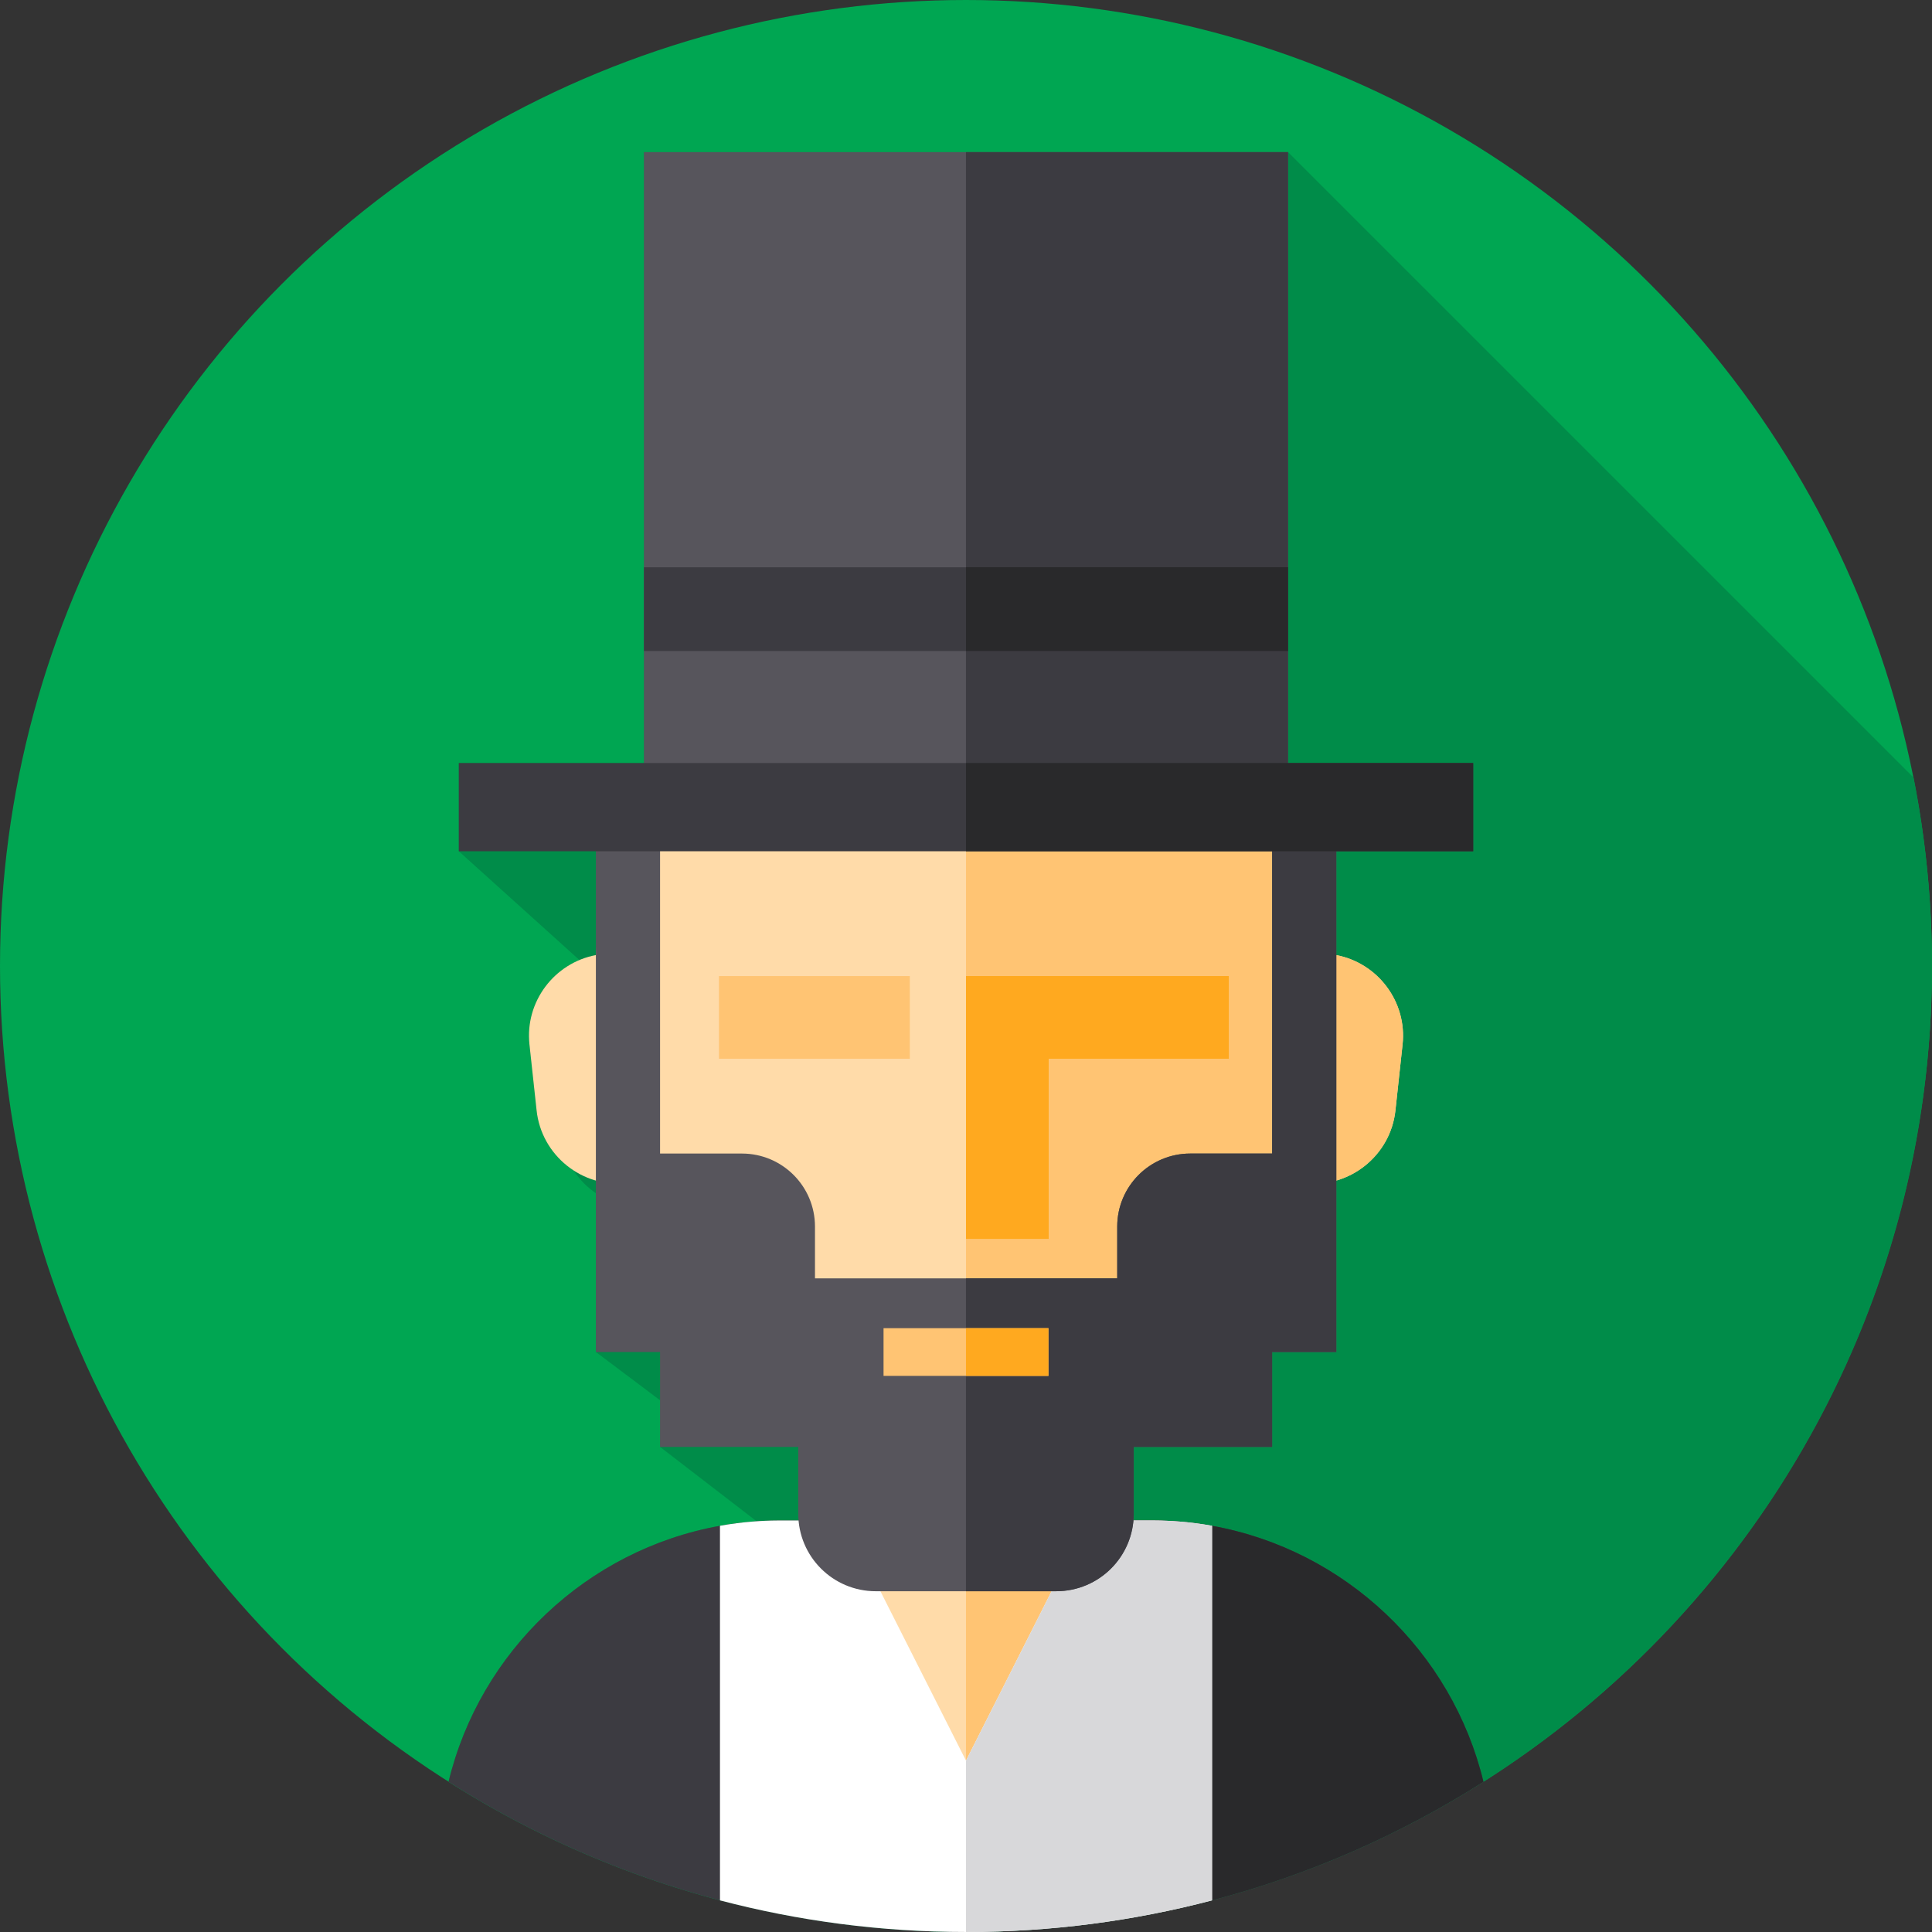 <?xml version="1.0" encoding="iso-8859-1"?>
<!-- Generator: Adobe Illustrator 19.0.0, SVG Export Plug-In . SVG Version: 6.00 Build 0)  -->
<svg version="1.1" id="Layer_1" xmlns="http://www.w3.org/2000/svg" xmlns:xlink="http://www.w3.org/1999/xlink" x="0px" y="0px"
	 viewBox="0 0 512 512" style="enable-background:new 0 0 512 512;" xml:space="preserve">
<rect x="0" y="0" width="512" height="512" fill="#333333" stroke="none"/>
<circle style="fill:#00A652;" cx="255.996" cy="255.996" r="255.996"/>
<path style="fill:#008C49;" d="M512,255.999c0-17.086-1.689-33.775-4.881-49.923L341.354,40.312H170.646v161.9H121.59v23.377
	l31.97,28.838c-8.639,3.619-14.31,12.602-13.253,22.362l1.898,17.516c0.727,6.715,4.491,12.393,9.769,15.835
	c1.568,2.406,3.598,4.467,5.944,6.082v42.076l17.008,12.788v12.365l25.577,19.698c-0.102,0.007-0.206,0.013-0.308,0.021
	c-0.282,0.01-0.554,0.031-0.836,0.063c-0.585,0.042-1.181,0.094-1.776,0.157c-0.042,0-0.084,0.01-0.115,0.01
	c-0.742,0.084-1.473,0.167-2.215,0.261c-0.648,0.084-1.296,0.167-1.943,0.272c-0.188,0.021-0.376,0.052-0.564,0.084
	c-0.648,0.104-1.296,0.209-1.943,0.334c-35.254,6.332-63.592,33.3-71.93,67.844c2.291,1.458,4.613,2.87,6.953,4.256
	c0,0.001-0.001,0.002-0.001,0.003C163.966,499.028,208.465,512,256.001,512C397.385,512,512,397.385,512,255.999z"/>
<path style="fill:#3C3B41;" d="M393.13,472.197c-21.932,13.949-46.132,24.649-71.93,31.42c-20.814,5.465-42.663,8.38-65.201,8.38
	s-44.387-2.915-65.201-8.38c-25.798-6.771-49.998-17.47-71.93-31.42c8.338-34.544,36.675-61.512,71.93-67.844
	c0.648-0.125,1.296-0.23,1.943-0.334c0.188-0.031,0.376-0.063,0.564-0.084c0.648-0.104,1.296-0.188,1.943-0.272
	c0.742-0.094,1.473-0.178,2.215-0.261c0.031,0,0.073-0.01,0.115-0.01c0.596-0.063,1.191-0.115,1.776-0.157
	c0.282-0.031,0.554-0.052,0.836-0.063c0.355-0.031,0.711-0.052,1.066-0.073c0.47-0.031,0.94-0.052,1.411-0.073
	c0.575-0.031,1.149-0.052,1.735-0.063c0.763-0.021,1.536-0.031,2.309-0.031h17.126l6.562,13.009h0.01L256,466.586l25.589-50.645
	l6.572-13.009h17.126c0.773,0,1.546,0.01,2.309,0.031c0.585,0.01,1.16,0.031,1.734,0.063c0.47,0.021,0.94,0.042,1.411,0.073
	c0.355,0.021,0.711,0.042,1.066,0.073c0.282,0.01,0.554,0.031,0.836,0.063c0.585,0.042,1.181,0.094,1.776,0.157
	c0.042,0,0.084,0.01,0.115,0.01c0.742,0.084,1.473,0.167,2.215,0.261c0.648,0.084,1.296,0.167,1.943,0.272
	c0.188,0.021,0.376,0.052,0.564,0.084c0.648,0.104,1.296,0.209,1.943,0.334C356.455,410.684,384.793,437.652,393.13,472.197z"/>
<path style="fill:#29292B;" d="M393.13,472.197c-21.932,13.949-46.132,24.649-71.93,31.42c-20.814,5.465-42.663,8.38-65.201,8.38
	v-45.411l25.589-50.645l6.572-13.009h17.126c0.773,0,1.546,0.01,2.309,0.031c0.585,0.01,1.16,0.031,1.734,0.063
	c0.47,0.021,0.94,0.042,1.411,0.073c0.355,0.021,0.711,0.042,1.066,0.073c0.282,0.01,0.554,0.031,0.836,0.063
	c0.585,0.042,1.181,0.094,1.776,0.157c0.042,0,0.084,0.01,0.115,0.01c0.742,0.084,1.473,0.167,2.215,0.261
	c0.648,0.084,1.296,0.167,1.943,0.272c0.188,0.021,0.376,0.052,0.564,0.084c0.648,0.104,1.296,0.209,1.943,0.334
	C356.455,410.684,384.793,437.652,393.13,472.197z"/>
<rect x="220.063" y="371.717" style="fill:#FFDBA9;" width="71.865" height="97.707"/>
<rect x="255.996" y="371.717" style="fill:#FFC473;" width="35.936" height="97.707"/>
<path style="fill:#FFFFFF;" d="M321.201,404.343v99.274c-20.814,5.465-42.663,8.38-65.201,8.38s-44.387-2.915-65.201-8.38v-99.274
	c0.648-0.115,1.296-0.23,1.943-0.324c0.188-0.031,0.376-0.063,0.564-0.084c0.648-0.104,1.296-0.188,1.943-0.272
	c0.742-0.094,1.473-0.178,2.215-0.261c0.031,0,0.073-0.01,0.115-0.01c0.596-0.063,1.191-0.115,1.776-0.157
	c0.282-0.031,0.554-0.052,0.836-0.063c0.355-0.031,0.711-0.052,1.066-0.073c0.47-0.031,0.94-0.052,1.411-0.073
	c0.575-0.031,1.149-0.052,1.735-0.063c0.763-0.021,1.536-0.031,2.309-0.031h17.126l6.562,13.009h0.01l25.589,50.645l25.589-50.645
	l6.572-13.009h17.126c0.773,0,1.546,0.01,2.309,0.031c0.585,0.01,1.16,0.031,1.735,0.063c0.47,0.021,0.94,0.042,1.411,0.073
	c0.355,0.021,0.711,0.042,1.066,0.073c0.282,0.01,0.554,0.031,0.836,0.063c0.585,0.042,1.181,0.094,1.776,0.157
	c0.042,0,0.084,0.01,0.115,0.01c0.742,0.084,1.473,0.167,2.215,0.261c0.648,0.084,1.296,0.167,1.943,0.272
	c0.188,0.021,0.376,0.052,0.564,0.084C319.905,404.113,320.553,404.227,321.201,404.343z"/>
<path style="fill:#D8D8DA;" d="M321.201,404.343v99.274c-20.814,5.465-42.663,8.38-65.201,8.38v-45.411l25.589-50.645l6.572-13.009
	h17.126c0.773,0,1.546,0.01,2.309,0.031c0.585,0.01,1.16,0.031,1.735,0.063c0.47,0.021,0.94,0.042,1.411,0.073
	c0.355,0.021,0.711,0.042,1.066,0.073c0.282,0.01,0.554,0.031,0.836,0.063c0.585,0.042,1.181,0.094,1.776,0.157
	c0.042,0,0.084,0.01,0.115,0.01c0.742,0.084,1.473,0.167,2.215,0.261c0.648,0.084,1.296,0.167,1.943,0.272
	c0.188,0.021,0.376,0.052,0.564,0.084C319.905,404.113,320.553,404.227,321.201,404.343z"/>
<path style="fill:#FFDBA9;" d="M354.083,253.106c-4.095-60.283-55.506-94.498-98.083-94.498c-42.576,0-93.987,34.215-98.083,94.498
	c-11.017,2.064-18.836,12.36-17.609,23.681l1.898,17.516c1.287,11.883,12.063,20.554,23.947,19.267l2.047-0.221
	c24.327,63.323,63.584,79.626,87.803,83.329c24.217-3.704,63.476-20.006,87.803-83.329l2.047,0.221
	c11.883,1.287,22.659-7.383,23.947-19.267l1.898-17.516C372.919,265.466,365.1,255.17,354.083,253.106z"/>
<path style="fill:#FFC473;" d="M256.001,396.679c24.217-3.704,63.476-20.006,87.803-83.329l2.047,0.222
	c11.883,1.287,22.659-7.383,23.947-19.267l1.898-17.517c1.226-11.321-6.592-21.618-17.609-23.681
	c-4.095-60.283-55.506-94.498-98.083-94.498c-0.001,0-0.002,0-0.003,0v238.071C255.998,396.679,255.999,396.679,256.001,396.679z"/>
<path style="fill:#57555C;" d="M337.128,205.826v99.876H315.43c-10.69,0-19.356,8.666-19.356,19.356v13.718h-80.096v-13.718
	c0-10.69-8.666-19.356-19.356-19.356h-21.698v-99.876h-17.008v152.472h17.008v25.153h36.624v17.711
	c0,11.339,9.193,20.532,20.532,20.531l47.841-0.003c11.338-0.001,20.53-9.193,20.53-20.531v-17.708h36.677v-25.153h17.008V205.826
	H337.128z"/>
<path style="fill:#3C3B41;" d="M337.128,205.826v99.876H315.43c-10.69,0-19.356,8.666-19.356,19.356v13.718h-40.078v82.916
	l23.925-0.001c11.338-0.001,20.53-9.193,20.53-20.531v-17.708h36.677V358.3h17.008V205.826H337.128z"/>
<rect x="170.65" y="40.312" style="fill:#57555C;" width="170.703" height="178.059"/>
<rect x="255.996" y="40.312" style="fill:#3C3B41;" width="85.356" height="178.059"/>
<rect x="190.534" y="258.671" style="fill:#FFC473;" width="50.572" height="21.913"/>
<polygon style="fill:#FFA91F;" points="255.997,258.666 255.997,328.317 277.91,328.317 277.91,280.579 325.647,280.579 
	325.647,258.666 "/>
<rect x="234.148" y="351.979" style="fill:#FFC473;" width="43.701" height="12.643"/>
<rect x="255.996" y="351.979" style="fill:#FFA91F;" width="21.854" height="12.643"/>
<rect x="121.593" y="202.216" style="fill:#3C3B41;" width="268.817" height="23.377"/>
<rect x="255.996" y="202.206" style="fill:#29292B;" width="134.414" height="23.384"/>
<rect x="170.65" y="150.338" style="fill:#3C3B41;" width="170.703" height="22.186"/>
<rect x="255.996" y="150.327" style="fill:#29292B;" width="85.356" height="22.193"/>
<g>
</g>
<g>
</g>
<g>
</g>
<g>
</g>
<g>
</g>
<g>
</g>
<g>
</g>
<g>
</g>
<g>
</g>
<g>
</g>
<g>
</g>
<g>
</g>
<g>
</g>
<g>
</g>
<g>
</g>
</svg>
